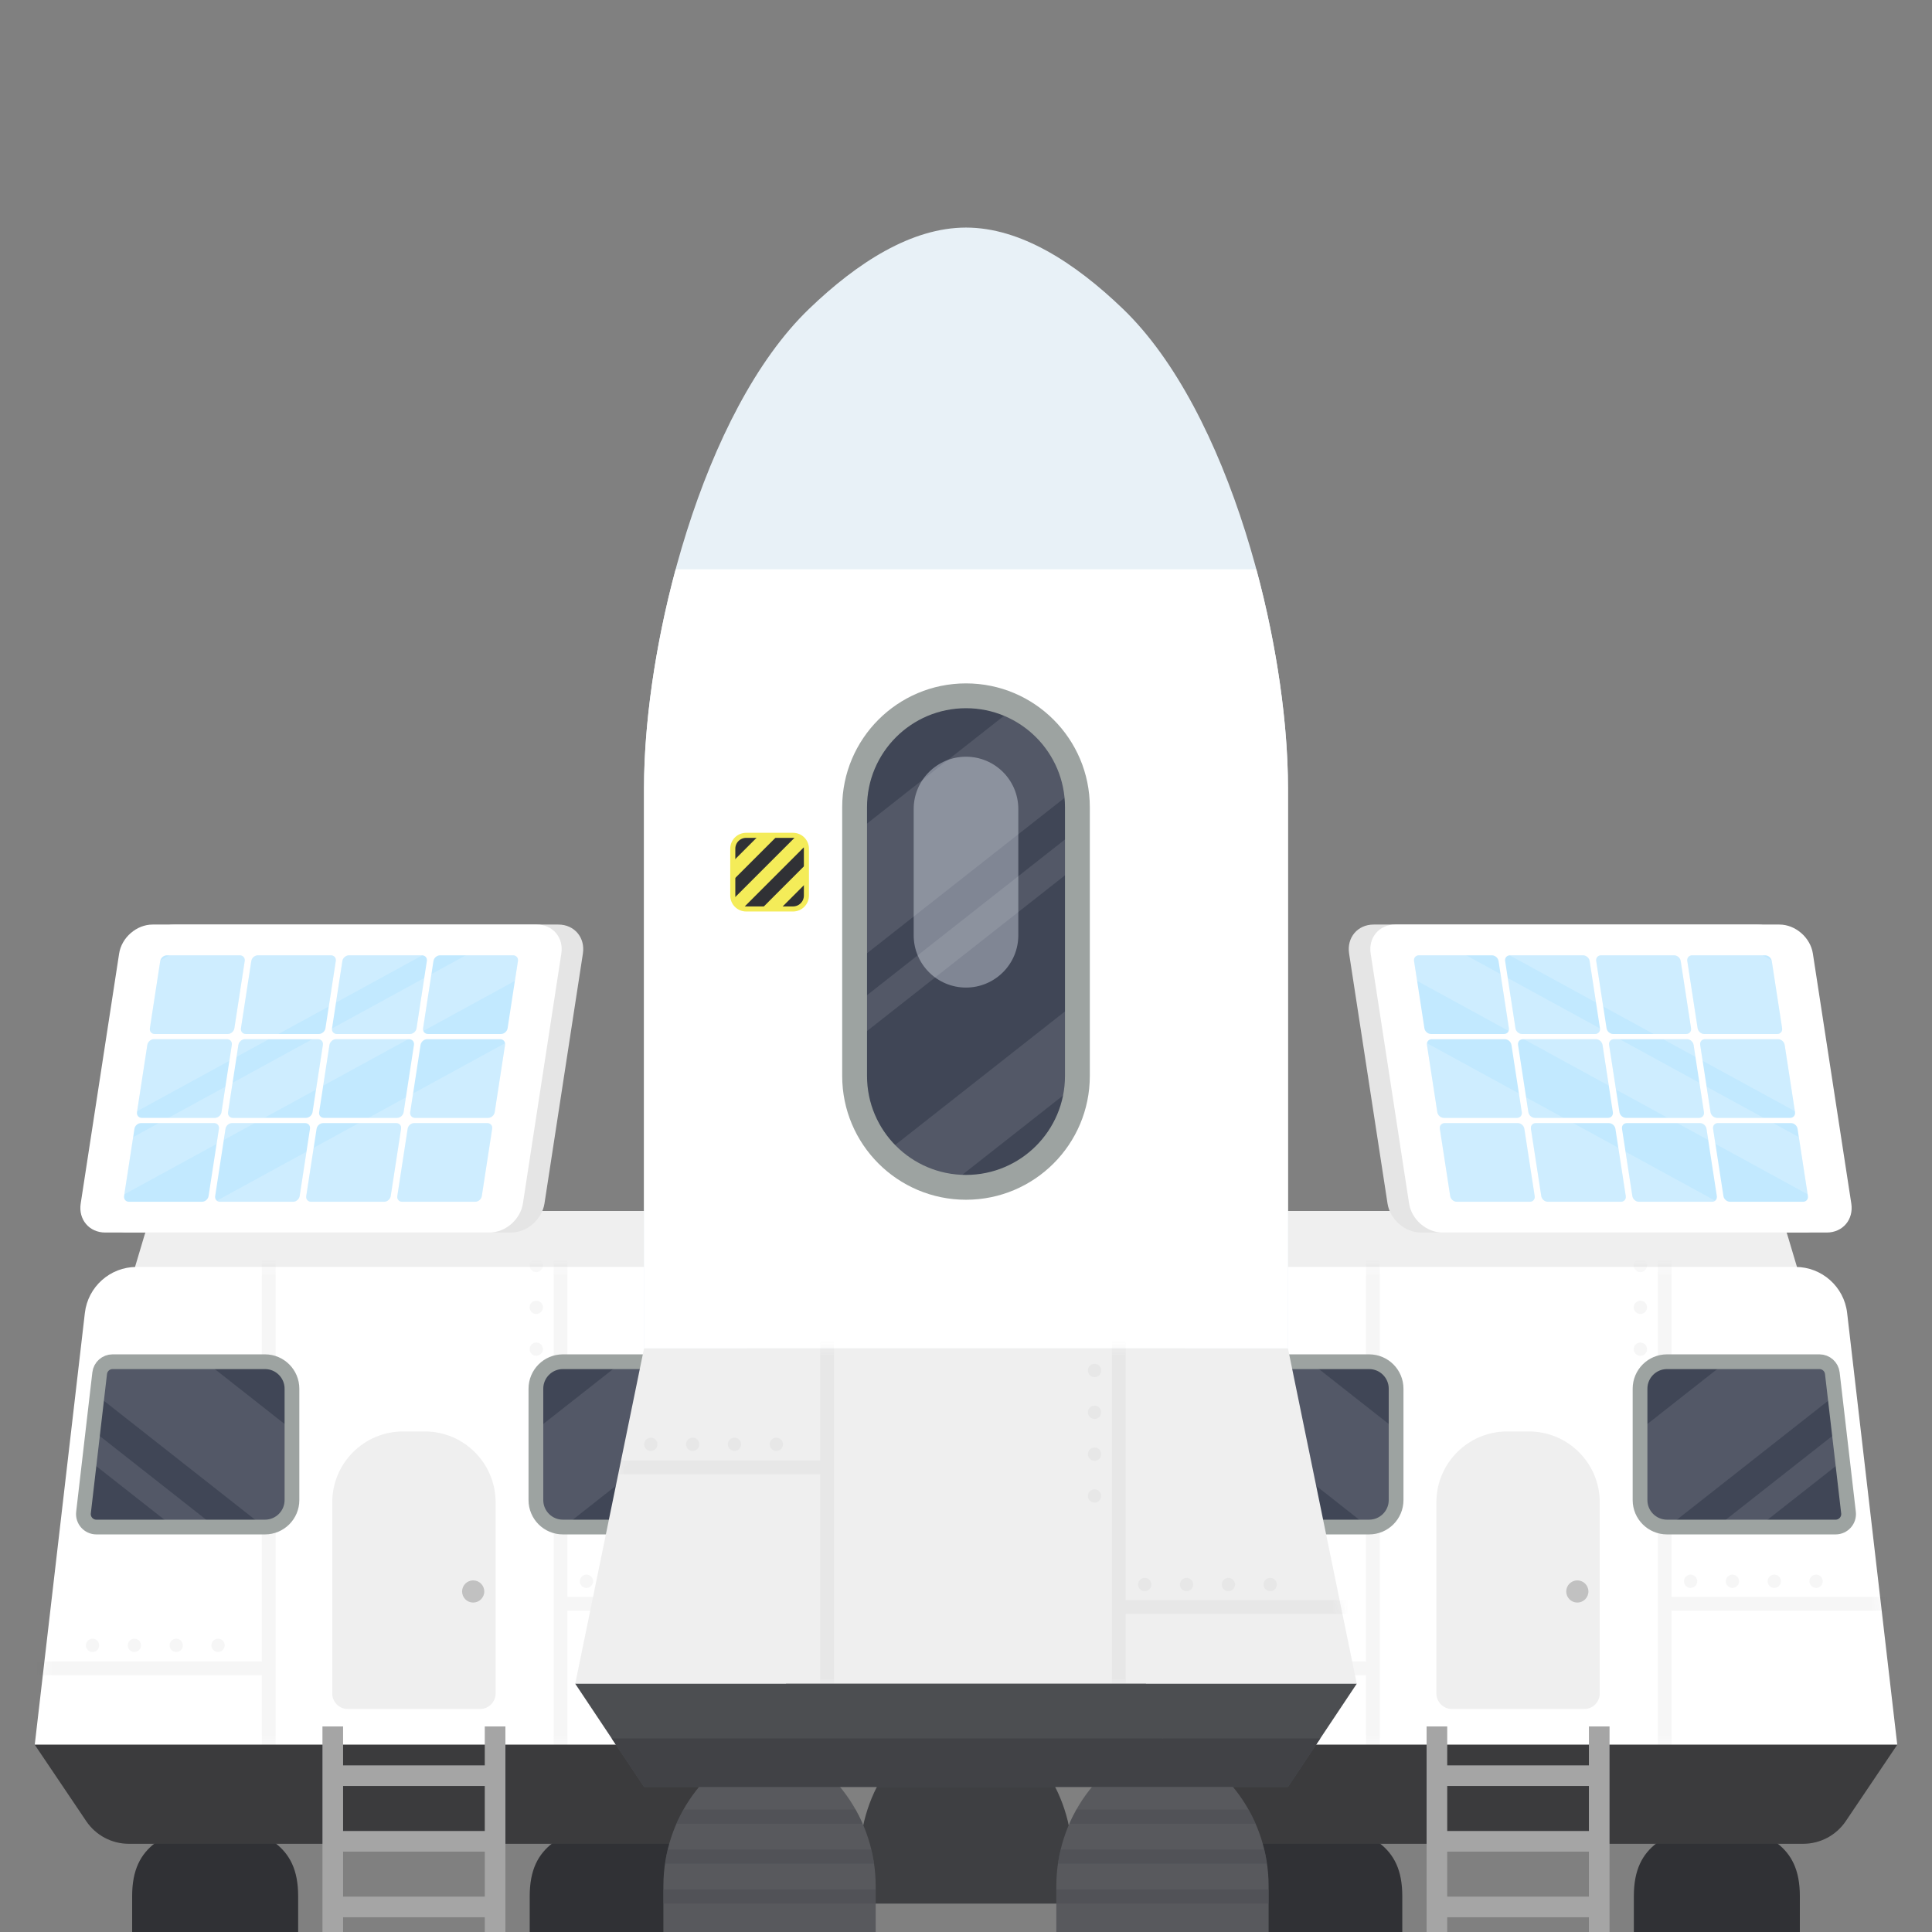 <svg width="240" height="240" viewBox="0 0 240 240" fill="none" xmlns="http://www.w3.org/2000/svg">
<rect x="0" y="0" width="240" height="240" fill="#808080" stroke="none"/>
<g clip-path="url(#clip0_4056_13389)">
<path d="M224.597 161.981H152.563L155.124 153.395C155.649 151.636 157.266 150.43 159.102 150.43H218.058C219.894 150.43 221.511 151.636 222.036 153.395L224.597 161.981Z" fill="#EFEFEF"/>
<path d="M235.684 216.737H141.476L147.702 163.101C148.081 159.842 150.841 157.383 154.123 157.383H223.037C226.319 157.383 229.08 159.842 229.458 163.101L235.684 216.737Z" fill="white"/>
<g opacity="0.05">
<mask id="mask0_4056_13389" style="mask-type:luminance" maskUnits="userSpaceOnUse" x="141" y="157" width="95" height="60">
<path d="M235.684 216.737H141.476L147.702 163.101C148.081 159.842 150.841 157.383 154.123 157.383H223.037C226.319 157.383 229.08 159.842 229.458 163.101L235.684 216.737Z" fill="white"/>
</mask>
<g mask="url(#mask0_4056_13389)">
<path d="M170.546 151.402V218.983" stroke="#414246" stroke-width="1.708" stroke-miterlimit="10"/>
<path d="M137.16 207.248H170.546" stroke="#414246" stroke-width="1.708" stroke-miterlimit="10"/>
<path d="M206.797 152.357V222.949" stroke="#414246" stroke-width="1.708" stroke-miterlimit="10"/>
<path d="M206.797 199.223H240" stroke="#414246" stroke-width="1.708" stroke-miterlimit="10"/>
<path d="M148.656 205.219C149.113 205.219 149.483 204.849 149.483 204.392C149.483 203.936 149.113 203.566 148.656 203.566C148.2 203.566 147.83 203.936 147.83 204.392C147.83 204.849 148.2 205.219 148.656 205.219Z" fill="#414246"/>
<path d="M153.853 205.219C154.31 205.219 154.68 204.849 154.68 204.392C154.68 203.936 154.31 203.566 153.853 203.566C153.397 203.566 153.027 203.936 153.027 204.392C153.027 204.849 153.397 205.219 153.853 205.219Z" fill="#414246"/>
<path d="M159.05 205.219C159.507 205.219 159.877 204.849 159.877 204.392C159.877 203.936 159.507 203.566 159.05 203.566C158.594 203.566 158.224 203.936 158.224 204.392C158.224 204.849 158.594 205.219 159.05 205.219Z" fill="#414246"/>
<path d="M164.247 205.219C164.704 205.219 165.074 204.849 165.074 204.392C165.074 203.936 164.704 203.566 164.247 203.566C163.791 203.566 163.421 203.936 163.421 204.392C163.421 204.849 163.791 205.219 164.247 205.219Z" fill="#414246"/>
<path d="M210.011 197.258C210.468 197.258 210.837 196.888 210.837 196.431C210.837 195.975 210.468 195.605 210.011 195.605C209.555 195.605 209.185 195.975 209.185 196.431C209.185 196.888 209.555 197.258 210.011 197.258Z" fill="#414246"/>
<path d="M215.208 197.258C215.665 197.258 216.035 196.888 216.035 196.431C216.035 195.975 215.665 195.605 215.208 195.605C214.752 195.605 214.382 195.975 214.382 196.431C214.382 196.888 214.752 197.258 215.208 197.258Z" fill="#414246"/>
<path d="M220.405 197.258C220.862 197.258 221.232 196.888 221.232 196.431C221.232 195.975 220.862 195.605 220.405 195.605C219.949 195.605 219.579 195.975 219.579 196.431C219.579 196.888 219.949 197.258 220.405 197.258Z" fill="#414246"/>
<path d="M225.602 197.258C226.059 197.258 226.429 196.888 226.429 196.431C226.429 195.975 226.059 195.605 225.602 195.605C225.146 195.605 224.776 195.975 224.776 196.431C224.776 196.888 225.146 197.258 225.602 197.258Z" fill="#414246"/>
<path d="M203.776 158.032C204.233 158.032 204.603 157.662 204.603 157.205C204.603 156.749 204.233 156.379 203.776 156.379C203.32 156.379 202.95 156.749 202.95 157.205C202.95 157.662 203.32 158.032 203.776 158.032Z" fill="#414246"/>
<path d="M203.776 163.229C204.233 163.229 204.603 162.859 204.603 162.402C204.603 161.946 204.233 161.576 203.776 161.576C203.32 161.576 202.95 161.946 202.95 162.402C202.95 162.859 203.32 163.229 203.776 163.229Z" fill="#414246"/>
<path d="M203.776 168.426C204.233 168.426 204.603 168.056 204.603 167.6C204.603 167.143 204.233 166.773 203.776 166.773C203.32 166.773 202.95 167.143 202.95 167.6C202.95 168.056 203.32 168.426 203.776 168.426Z" fill="#414246"/>
<path d="M203.776 173.623C204.233 173.623 204.603 173.253 204.603 172.797C204.603 172.34 204.233 171.97 203.776 171.97C203.32 171.97 202.95 172.34 202.95 172.797C202.95 173.253 203.32 173.623 203.776 173.623Z" fill="#414246"/>
</g>
</g>
<path d="M174.197 240H153.576V235.538C153.576 229.039 157.726 227.753 163.887 225.683C170.047 227.753 174.197 229.039 174.197 235.538L174.197 240Z" fill="#303135"/>
<path d="M223.584 240H202.963V235.538C202.963 229.039 207.113 227.753 213.274 225.683C219.434 227.753 223.584 229.039 223.584 235.538L223.584 240Z" fill="#303135"/>
<path d="M141.476 216.737H235.684L229.29 226.228C228.104 227.988 226.121 229.043 223.999 229.043H153.161C151.04 229.043 149.056 227.988 147.871 226.228L141.476 216.737Z" fill="#3B3B3D"/>
<path d="M178.498 214.465V240" stroke="#A5A5A5" stroke-width="2.562" stroke-miterlimit="10"/>
<path d="M198.662 214.465V240" stroke="#A5A5A5" stroke-width="2.562" stroke-miterlimit="10"/>
<path d="M178.498 236.888H198.662" stroke="#A5A5A5" stroke-width="2.562" stroke-miterlimit="10"/>
<path d="M178.498 228.734H198.662" stroke="#A5A5A5" stroke-width="2.562" stroke-miterlimit="10"/>
<path d="M178.498 220.581H198.662" stroke="#A5A5A5" stroke-width="2.562" stroke-miterlimit="10"/>
<path d="M226.016 169.157H207.084C205.232 169.157 203.731 170.658 203.731 172.509V186.343C203.731 188.194 205.232 189.695 207.084 189.695H228.026C228.99 189.695 229.739 188.854 229.628 187.896L227.618 170.584C227.524 169.771 226.835 169.157 226.016 169.157Z" fill="#404656"/>
<g opacity="0.1">
<path d="M203.993 177.406V187.644C204.501 188.849 205.694 189.695 207.084 189.695H207.154L227.939 173.346L227.618 170.584C227.524 169.771 226.835 169.157 226.016 169.157H214.48L203.993 177.406Z" fill="white"/>
<path d="M228.447 177.724L213.228 189.695H218.423L228.882 181.468L228.447 177.724Z" fill="white"/>
</g>
<path d="M226.016 169.157H207.084C205.232 169.157 203.731 170.658 203.731 172.509V186.343C203.731 188.194 205.232 189.695 207.084 189.695H228.026C228.99 189.695 229.739 188.854 229.628 187.896L227.618 170.584C227.524 169.771 226.835 169.157 226.016 169.157Z" stroke="#9DA3A1" stroke-width="1.831" stroke-miterlimit="10"/>
<path d="M151.144 169.157H170.077C171.928 169.157 173.429 170.658 173.429 172.509V186.343C173.429 188.194 171.928 189.695 170.077 189.695H149.135C148.17 189.695 147.421 188.854 147.532 187.896L149.542 170.584C149.636 169.771 150.325 169.157 151.144 169.157Z" fill="#404656"/>
<g opacity="0.1">
<path d="M173.167 177.406V187.644C172.659 188.849 171.467 189.695 170.077 189.695H170.006L149.221 173.346L149.542 170.584C149.636 169.771 150.325 169.157 151.145 169.157H162.68L173.167 177.406Z" fill="white"/>
<path d="M148.713 177.724L163.932 189.695H158.738L148.278 181.468L148.713 177.724Z" fill="white"/>
</g>
<path d="M151.144 169.157H170.077C171.928 169.157 173.429 170.658 173.429 172.509V186.343C173.429 188.194 171.928 189.695 170.077 189.695H149.135C148.17 189.695 147.421 188.854 147.532 187.896L149.542 170.584C149.636 169.771 150.325 169.157 151.144 169.157Z" stroke="#9DA3A1" stroke-width="1.831" stroke-miterlimit="10"/>
<path d="M187.232 177.821H189.929C194.785 177.821 198.727 181.764 198.727 186.62V210.363C198.727 211.431 197.86 212.298 196.792 212.298H180.368C179.3 212.298 178.433 211.431 178.433 210.363V186.62C178.433 181.764 182.376 177.821 187.232 177.821Z" fill="#EFEFEF"/>
<path d="M195.941 199.076C196.701 199.076 197.318 198.46 197.318 197.699C197.318 196.938 196.701 196.322 195.941 196.322C195.18 196.322 194.563 196.938 194.563 197.699C194.563 198.46 195.18 199.076 195.941 199.076Z" fill="#C1C1C1"/>
<path d="M87.437 161.981H15.403L17.964 153.395C18.489 151.636 20.106 150.43 21.942 150.43H80.898C82.734 150.43 84.351 151.636 84.876 153.395L87.437 161.981Z" fill="#EFEFEF"/>
<path d="M98.524 216.737H4.316L10.542 163.101C10.921 159.842 13.681 157.383 16.963 157.383H85.877C89.159 157.383 91.92 159.842 92.298 163.101L98.524 216.737Z" fill="white"/>
<g opacity="0.05">
<mask id="mask1_4056_13389" style="mask-type:luminance" maskUnits="userSpaceOnUse" x="4" y="157" width="95" height="60">
<path d="M98.524 216.737H4.316L10.542 163.101C10.921 159.842 13.681 157.383 16.963 157.383H85.877C89.159 157.383 91.92 159.842 92.298 163.101L98.524 216.737Z" fill="white"/>
</mask>
<g mask="url(#mask1_4056_13389)">
<path d="M33.386 151.402V218.983" stroke="#414246" stroke-width="1.708" stroke-miterlimit="10"/>
<path d="M0 207.248H33.386" stroke="#414246" stroke-width="1.708" stroke-miterlimit="10"/>
<path d="M69.638 152.357V222.949" stroke="#414246" stroke-width="1.708" stroke-miterlimit="10"/>
<path d="M69.638 199.223H102.84" stroke="#414246" stroke-width="1.708" stroke-miterlimit="10"/>
<path d="M11.496 205.219C11.953 205.219 12.322 204.849 12.322 204.392C12.322 203.936 11.953 203.566 11.496 203.566C11.04 203.566 10.67 203.936 10.67 204.392C10.67 204.849 11.04 205.219 11.496 205.219Z" fill="#414246"/>
<path d="M16.693 205.219C17.15 205.219 17.52 204.849 17.52 204.392C17.52 203.936 17.15 203.566 16.693 203.566C16.237 203.566 15.867 203.936 15.867 204.392C15.867 204.849 16.237 205.219 16.693 205.219Z" fill="#414246"/>
<path d="M21.89 205.219C22.347 205.219 22.717 204.849 22.717 204.392C22.717 203.936 22.347 203.566 21.89 203.566C21.434 203.566 21.064 203.936 21.064 204.392C21.064 204.849 21.434 205.219 21.89 205.219Z" fill="#414246"/>
<path d="M27.087 205.219C27.544 205.219 27.914 204.849 27.914 204.392C27.914 203.936 27.544 203.566 27.087 203.566C26.631 203.566 26.261 203.936 26.261 204.392C26.261 204.849 26.631 205.219 27.087 205.219Z" fill="#414246"/>
<path d="M72.851 197.258C73.308 197.258 73.678 196.888 73.678 196.431C73.678 195.975 73.308 195.605 72.851 195.605C72.395 195.605 72.025 195.975 72.025 196.431C72.025 196.888 72.395 197.258 72.851 197.258Z" fill="#414246"/>
<path d="M78.048 197.258C78.505 197.258 78.875 196.888 78.875 196.431C78.875 195.975 78.505 195.605 78.048 195.605C77.592 195.605 77.222 195.975 77.222 196.431C77.222 196.888 77.592 197.258 78.048 197.258Z" fill="#414246"/>
<path d="M83.245 197.258C83.702 197.258 84.072 196.888 84.072 196.431C84.072 195.975 83.702 195.605 83.245 195.605C82.789 195.605 82.419 195.975 82.419 196.431C82.419 196.888 82.789 197.258 83.245 197.258Z" fill="#414246"/>
<path d="M88.442 197.258C88.899 197.258 89.269 196.888 89.269 196.431C89.269 195.975 88.899 195.605 88.442 195.605C87.986 195.605 87.616 195.975 87.616 196.431C87.616 196.888 87.986 197.258 88.442 197.258Z" fill="#414246"/>
<path d="M66.617 158.032C67.073 158.032 67.443 157.662 67.443 157.205C67.443 156.749 67.073 156.379 66.617 156.379C66.16 156.379 65.79 156.749 65.79 157.205C65.79 157.662 66.16 158.032 66.617 158.032Z" fill="#414246"/>
<path d="M66.617 163.229C67.073 163.229 67.443 162.859 67.443 162.402C67.443 161.946 67.073 161.576 66.617 161.576C66.16 161.576 65.79 161.946 65.79 162.402C65.79 162.859 66.16 163.229 66.617 163.229Z" fill="#414246"/>
<path d="M66.617 168.426C67.073 168.426 67.443 168.056 67.443 167.6C67.443 167.143 67.073 166.773 66.617 166.773C66.16 166.773 65.79 167.143 65.79 167.6C65.79 168.056 66.16 168.426 66.617 168.426Z" fill="#414246"/>
<path d="M66.617 173.623C67.073 173.623 67.443 173.253 67.443 172.797C67.443 172.34 67.073 171.97 66.617 171.97C66.16 171.97 65.79 172.34 65.79 172.797C65.79 173.253 66.16 173.623 66.617 173.623Z" fill="#414246"/>
</g>
</g>
<path d="M37.037 240H16.416V235.538C16.416 229.039 20.566 227.753 26.727 225.683C32.887 227.753 37.037 229.039 37.037 235.538L37.037 240Z" fill="#303135"/>
<path d="M86.424 240H65.803V235.538C65.803 229.039 69.953 227.753 76.114 225.683C82.274 227.753 86.424 229.039 86.424 235.538L86.424 240Z" fill="#303135"/>
<path d="M4.316 216.737H98.524L92.129 226.228C90.944 227.988 88.961 229.043 86.839 229.043H16.002C13.88 229.043 11.896 227.988 10.711 226.228L4.316 216.737Z" fill="#3B3B3D"/>
<path d="M41.338 214.465V240" stroke="#A5A5A5" stroke-width="2.562" stroke-miterlimit="10"/>
<path d="M61.502 214.465V240" stroke="#A5A5A5" stroke-width="2.562" stroke-miterlimit="10"/>
<path d="M41.338 236.888H61.502" stroke="#A5A5A5" stroke-width="2.562" stroke-miterlimit="10"/>
<path d="M41.338 228.734H61.502" stroke="#A5A5A5" stroke-width="2.562" stroke-miterlimit="10"/>
<path d="M41.338 220.581H61.502" stroke="#A5A5A5" stroke-width="2.562" stroke-miterlimit="10"/>
<path d="M88.856 169.157H69.924C68.072 169.157 66.571 170.658 66.571 172.509V186.343C66.571 188.194 68.072 189.695 69.924 189.695H90.865C91.83 189.695 92.579 188.854 92.468 187.896L90.458 170.584C90.364 169.771 89.675 169.157 88.856 169.157Z" fill="#404656"/>
<g opacity="0.1">
<path d="M66.833 177.406V187.644C67.341 188.849 68.534 189.695 69.924 189.695H69.994L90.779 173.346L90.458 170.584C90.364 169.771 89.675 169.157 88.856 169.157H77.32L66.833 177.406Z" fill="white"/>
<path d="M91.287 177.724L76.068 189.695H81.263L91.722 181.468L91.287 177.724Z" fill="white"/>
</g>
<path d="M88.856 169.157H69.924C68.072 169.157 66.571 170.658 66.571 172.509V186.343C66.571 188.194 68.072 189.695 69.924 189.695H90.865C91.83 189.695 92.579 188.854 92.468 187.896L90.458 170.584C90.364 169.771 89.675 169.157 88.856 169.157Z" stroke="#9DA3A1" stroke-width="1.831" stroke-miterlimit="10"/>
<path d="M13.984 169.157H32.916C34.768 169.157 36.269 170.658 36.269 172.509V186.343C36.269 188.194 34.768 189.695 32.916 189.695H11.975C11.01 189.695 10.261 188.854 10.372 187.896L12.382 170.584C12.476 169.771 13.165 169.157 13.984 169.157Z" fill="#404656"/>
<g opacity="0.1">
<path d="M36.007 177.406V187.644C35.499 188.849 34.307 189.695 32.916 189.695H32.846L12.061 173.346L12.382 170.584C12.476 169.771 13.165 169.157 13.984 169.157H25.52L36.007 177.406Z" fill="white"/>
<path d="M11.553 177.724L26.772 189.695H21.578L11.118 181.468L11.553 177.724Z" fill="white"/>
</g>
<path d="M13.984 169.157H32.916C34.768 169.157 36.269 170.658 36.269 172.509V186.343C36.269 188.194 34.768 189.695 32.916 189.695H11.975C11.01 189.695 10.261 188.854 10.372 187.896L12.382 170.584C12.476 169.771 13.165 169.157 13.984 169.157Z" stroke="#9DA3A1" stroke-width="1.831" stroke-miterlimit="10"/>
<path d="M50.072 177.821H52.769C57.625 177.821 61.567 181.764 61.567 186.62V210.363C61.567 211.431 60.7 212.298 59.632 212.298H43.208C42.14 212.298 41.273 211.431 41.273 210.363V186.62C41.273 181.764 45.215 177.821 50.072 177.821Z" fill="#EFEFEF"/>
<path d="M58.781 199.076C59.541 199.076 60.158 198.46 60.158 197.699C60.158 196.938 59.541 196.322 58.781 196.322C58.02 196.322 57.403 196.938 57.403 197.699C57.403 198.46 58.02 199.076 58.781 199.076Z" fill="#C1C1C1"/>
<path d="M133.186 236.474H106.815V230.768C106.815 222.457 112.122 215.075 120 212.427C127.878 215.075 133.186 222.457 133.186 230.768L133.186 236.474Z" fill="#3E3F42"/>
<path d="M108.779 240H82.408V234.294C82.408 225.983 87.716 218.6 95.594 215.953C103.472 218.6 108.779 225.983 108.779 234.294L108.779 240Z" fill="#58595D"/>
<g opacity="0.5">
<path d="M108.779 234.712H82.408V236.475H108.779V234.712Z" fill="#494C51"/>
<path d="M84.902 224.795C84.58 225.366 84.289 225.955 84.025 226.558H107.162C106.899 225.955 106.607 225.366 106.285 224.795H84.902Z" fill="#494C51"/>
<path d="M82.948 229.753C82.808 230.332 82.698 230.921 82.612 231.516H108.576C108.49 230.921 108.38 230.332 108.24 229.753H82.948Z" fill="#494C51"/>
</g>
<path d="M120 28.27C113.24 28.27 106.487 32.613 100.507 38.367C87.309 51.064 80.003 79.575 80.003 97.889V167.508H159.997V97.889C159.997 79.575 152.691 51.064 139.493 38.367C133.513 32.613 126.76 28.27 120 28.27Z" fill="#E8F1F7"/>
<path d="M80.003 97.889V167.508H159.997V97.889C159.997 90.027 158.65 80.286 156.069 70.723H83.931C81.35 80.286 80.003 90.027 80.003 97.889Z" fill="white"/>
<path d="M168.542 209.158H71.458L80.003 167.508H159.997L168.542 209.158Z" fill="#EFEFEF"/>
<path d="M120 86.435H120C112.357 86.435 106.162 92.631 106.162 100.273V133.657C106.162 141.299 112.357 147.495 120 147.495H120C127.643 147.495 133.839 141.299 133.839 133.657V100.273C133.839 92.631 127.643 86.435 120 86.435Z" fill="#404656"/>
<path d="M120 94.002H120C116.411 94.002 113.501 96.912 113.501 100.502V116.18C113.501 119.769 116.411 122.679 120 122.679H120C123.59 122.679 126.499 119.769 126.499 116.18V100.502C126.499 96.912 123.59 94.002 120 94.002Z" fill="#808694"/>
<g opacity="0.1">
<path d="M126.088 87.845L106.162 103.519V119.629L133.651 98.007C132.913 93.53 130.028 89.779 126.088 87.845Z" fill="white"/>
<path d="M133.838 107.523V103.068L106.162 124.839V129.293L133.838 107.523Z" fill="white"/>
<path d="M109.98 143.195C112.018 145.336 114.734 146.825 117.785 147.316L133.793 134.724C133.82 134.371 133.838 134.016 133.838 133.656V124.428L109.98 143.195Z" fill="white"/>
</g>
<path d="M120 86.435H120C112.357 86.435 106.162 92.631 106.162 100.273V133.657C106.162 141.299 112.357 147.495 120 147.495H120C127.643 147.495 133.839 141.299 133.839 133.657V100.273C133.839 92.631 127.643 86.435 120 86.435Z" stroke="#9DA3A1" stroke-width="3.084" stroke-miterlimit="10"/>
<g opacity="0.05">
<mask id="mask2_4056_13389" style="mask-type:luminance" maskUnits="userSpaceOnUse" x="71" y="167" width="98" height="43">
<path d="M168.542 209.158H71.458L80.003 167.508H159.997L168.542 209.158Z" fill="white"/>
</mask>
<g mask="url(#mask2_4056_13389)">
<path d="M102.738 164.441V216.981" stroke="#414246" stroke-width="1.708" stroke-miterlimit="10"/>
<path d="M69.351 182.273H102.738" stroke="#414246" stroke-width="1.708" stroke-miterlimit="10"/>
<path d="M138.989 165.396V213.143" stroke="#414246" stroke-width="1.708" stroke-miterlimit="10"/>
<path d="M138.989 199.627H172.191" stroke="#414246" stroke-width="1.708" stroke-miterlimit="10"/>
<path d="M80.847 180.243C81.304 180.243 81.674 179.873 81.674 179.417C81.674 178.961 81.304 178.591 80.847 178.591C80.391 178.591 80.021 178.961 80.021 179.417C80.021 179.873 80.391 180.243 80.847 180.243Z" fill="#414246"/>
<path d="M86.045 180.243C86.501 180.243 86.871 179.873 86.871 179.417C86.871 178.961 86.501 178.591 86.045 178.591C85.588 178.591 85.218 178.961 85.218 179.417C85.218 179.873 85.588 180.243 86.045 180.243Z" fill="#414246"/>
<path d="M91.242 180.243C91.698 180.243 92.068 179.873 92.068 179.417C92.068 178.961 91.698 178.591 91.242 178.591C90.785 178.591 90.415 178.961 90.415 179.417C90.415 179.873 90.785 180.243 91.242 180.243Z" fill="#414246"/>
<path d="M96.439 180.243C96.895 180.243 97.265 179.873 97.265 179.417C97.265 178.961 96.895 178.591 96.439 178.591C95.982 178.591 95.612 178.961 95.612 179.417C95.612 179.873 95.982 180.243 96.439 180.243Z" fill="#414246"/>
<path d="M142.202 197.662C142.659 197.662 143.029 197.292 143.029 196.835C143.029 196.379 142.659 196.009 142.202 196.009C141.746 196.009 141.376 196.379 141.376 196.835C141.376 197.292 141.746 197.662 142.202 197.662Z" fill="#414246"/>
<path d="M147.4 197.662C147.856 197.662 148.226 197.292 148.226 196.835C148.226 196.379 147.856 196.009 147.4 196.009C146.943 196.009 146.573 196.379 146.573 196.835C146.573 197.292 146.943 197.662 147.4 197.662Z" fill="#414246"/>
<path d="M152.597 197.662C153.053 197.662 153.423 197.292 153.423 196.835C153.423 196.379 153.053 196.009 152.597 196.009C152.14 196.009 151.77 196.379 151.77 196.835C151.77 197.292 152.14 197.662 152.597 197.662Z" fill="#414246"/>
<path d="M157.794 197.662C158.25 197.662 158.62 197.292 158.62 196.835C158.62 196.379 158.25 196.009 157.794 196.009C157.337 196.009 156.967 196.379 156.967 196.835C156.967 197.292 157.337 197.662 157.794 197.662Z" fill="#414246"/>
<path d="M135.968 171.071C136.424 171.071 136.794 170.701 136.794 170.244C136.794 169.788 136.424 169.418 135.968 169.418C135.511 169.418 135.141 169.788 135.141 170.244C135.141 170.701 135.511 171.071 135.968 171.071Z" fill="#414246"/>
<path d="M135.968 176.268C136.424 176.268 136.794 175.898 136.794 175.441C136.794 174.985 136.424 174.615 135.968 174.615C135.511 174.615 135.141 174.985 135.141 175.441C135.141 175.898 135.511 176.268 135.968 176.268Z" fill="#414246"/>
<path d="M135.968 181.465C136.424 181.465 136.794 181.095 136.794 180.638C136.794 180.182 136.424 179.812 135.968 179.812C135.511 179.812 135.141 180.182 135.141 180.638C135.141 181.095 135.511 181.465 135.968 181.465Z" fill="#414246"/>
<path d="M135.968 186.662C136.424 186.662 136.794 186.292 136.794 185.835C136.794 185.379 136.424 185.009 135.968 185.009C135.511 185.009 135.141 185.379 135.141 185.835C135.141 186.292 135.511 186.662 135.968 186.662Z" fill="#414246"/>
</g>
</g>
<path d="M71.458 209.158H168.542L159.997 221.976H80.003L71.458 209.158Z" fill="#4C4E51"/>
<path d="M157.592 240H131.221V234.294C131.221 225.983 136.528 218.6 144.406 215.953C152.284 218.6 157.592 225.983 157.592 234.294L157.592 240Z" fill="#58595D"/>
<g opacity="0.5">
<path d="M157.592 234.712H131.221V236.475H157.592V234.712Z" fill="#494C51"/>
<path d="M133.715 224.795C133.393 225.366 133.101 225.955 132.838 226.558H155.975C155.711 225.955 155.42 225.366 155.098 224.795H133.715Z" fill="#494C51"/>
<path d="M131.76 229.753C131.62 230.332 131.51 230.921 131.424 231.516H157.389C157.302 230.921 157.192 230.332 157.052 229.753H131.76Z" fill="#494C51"/>
</g>
<path d="M75.987 215.953L80.003 221.976H159.997L164.013 215.953H75.987Z" fill="#414246"/>
<path d="M98.512 103.767H92.693C91.773 103.767 91.028 104.512 91.028 105.431V111.25C91.028 112.17 91.773 112.915 92.693 112.915H98.512C99.431 112.915 100.176 112.17 100.176 111.25V105.431C100.176 104.512 99.431 103.767 98.512 103.767Z" fill="#F4EC59"/>
<path d="M98.512 103.767H96.631L91.028 109.369V111.25C91.028 111.401 91.05 111.547 91.088 111.686L98.947 103.826C98.808 103.788 98.663 103.767 98.512 103.767Z" fill="#303135"/>
<path d="M100.176 105.431C100.176 105.28 100.154 105.135 100.117 104.996L92.257 112.855C92.396 112.893 92.541 112.915 92.692 112.915H94.573L100.176 107.312V105.431Z" fill="#303135"/>
<path d="M94.292 103.767H92.692C91.773 103.767 91.028 104.512 91.028 105.431V107.03L94.292 103.767Z" fill="#303135"/>
<path d="M100.176 111.25V109.651L96.913 112.915H98.512C99.431 112.915 100.176 112.17 100.176 111.25Z" fill="#303135"/>
<path d="M98.512 103.767H92.693C91.773 103.767 91.028 104.512 91.028 105.431V111.25C91.028 112.17 91.773 112.915 92.693 112.915H98.512C99.431 112.915 100.176 112.17 100.176 111.25V105.431C100.176 104.512 99.431 103.767 98.512 103.767Z" stroke="#F4EC59" stroke-width="0.63" stroke-miterlimit="10"/>
<path d="M63.478 153.109H15.754C13.764 153.109 12.399 151.496 12.705 149.506L17.478 118.454C17.784 116.464 19.646 114.851 21.636 114.851H69.36C71.35 114.851 72.716 116.464 72.409 118.454L67.636 149.506C67.33 151.496 65.469 153.109 63.478 153.109Z" fill="#E5E5E5"/>
<path d="M60.799 153.109H13.074C11.084 153.109 9.719 151.496 10.025 149.506L14.799 118.454C15.105 116.464 16.966 114.851 18.956 114.851H66.681C68.671 114.851 70.036 116.464 69.73 118.454L64.956 149.506C64.65 151.496 62.789 153.109 60.799 153.109Z" fill="white"/>
<path d="M28.292 128.447H19.223C18.829 128.447 18.559 128.128 18.619 127.734L19.903 119.385C19.964 118.991 20.332 118.672 20.726 118.672H29.795C30.189 118.672 30.459 118.991 30.399 119.385L29.115 127.734C29.054 128.128 28.686 128.447 28.292 128.447ZM40.429 127.734L41.712 119.385C41.773 118.991 41.503 118.672 41.109 118.672H32.039C31.646 118.672 31.277 118.991 31.217 119.385L29.933 127.734C29.873 128.128 30.143 128.447 30.537 128.447H39.606C40 128.447 40.368 128.128 40.429 127.734ZM51.742 127.734L53.026 119.385C53.087 118.991 52.816 118.672 52.423 118.672H43.353C42.959 118.672 42.591 118.991 42.531 119.385L41.247 127.734C41.186 128.128 41.456 128.447 41.85 128.447H50.92C51.314 128.447 51.682 128.128 51.742 127.734ZM63.056 127.734L64.34 119.385C64.4 118.991 64.13 118.672 63.736 118.672H54.667C54.273 118.672 53.905 118.991 53.844 119.385L52.561 127.734C52.5 128.128 52.77 128.447 53.164 128.447H62.233C62.627 128.447 62.995 128.128 63.056 127.734ZM27.513 138.155L28.797 129.805C28.857 129.412 28.587 129.092 28.193 129.092H19.124C18.73 129.092 18.362 129.412 18.301 129.805L17.017 138.155C16.957 138.549 17.227 138.868 17.621 138.868H26.69C27.084 138.868 27.452 138.549 27.513 138.155ZM38.827 138.155L40.11 129.805C40.171 129.412 39.901 129.092 39.507 129.092H30.437C30.044 129.092 29.675 129.412 29.615 129.805L28.331 138.155C28.271 138.549 28.541 138.868 28.934 138.868H38.004C38.398 138.868 38.766 138.549 38.827 138.155ZM50.14 138.155L51.424 129.805C51.484 129.412 51.214 129.092 50.821 129.092H41.751C41.357 129.092 40.989 129.412 40.928 129.805L39.645 138.155C39.584 138.549 39.854 138.868 40.248 138.868H49.318C49.712 138.868 50.08 138.549 50.14 138.155ZM61.454 138.155L62.738 129.805C62.798 129.412 62.528 129.092 62.134 129.092H53.065C52.671 129.092 52.303 129.412 52.242 129.805L50.959 138.155C50.898 138.549 51.168 138.868 51.562 138.868H60.632C61.025 138.868 61.394 138.549 61.454 138.155ZM25.911 148.576L27.195 140.226C27.255 139.832 26.985 139.513 26.591 139.513H17.521C17.128 139.513 16.76 139.832 16.699 140.226L15.415 148.576C15.355 148.969 15.625 149.288 16.019 149.288H25.088C25.482 149.288 25.85 148.969 25.911 148.576ZM37.225 148.576L38.508 140.226C38.569 139.832 38.299 139.513 37.905 139.513H28.835C28.442 139.513 28.073 139.832 28.013 140.226L26.729 148.576C26.669 148.969 26.939 149.288 27.332 149.288H36.402C36.796 149.288 37.164 148.969 37.225 148.576ZM48.538 148.576L49.822 140.226C49.883 139.832 49.612 139.513 49.219 139.513H40.149C39.755 139.513 39.387 139.832 39.327 140.226L38.043 148.576C37.982 148.969 38.252 149.288 38.646 149.288H47.716C48.109 149.288 48.478 148.969 48.538 148.576ZM59.852 148.576L61.136 140.226C61.196 139.832 60.926 139.513 60.532 139.513H51.463C51.069 139.513 50.701 139.832 50.64 140.226L49.356 148.576C49.296 148.969 49.566 149.288 49.96 149.288H59.029C59.423 149.288 59.791 148.969 59.852 148.576Z" fill="#C2E9FF"/>
<g opacity="0.2">
<path d="M41.246 127.757C41.199 128.14 41.464 128.447 41.85 128.447H50.92C51.314 128.447 51.682 128.128 51.742 127.734L52.701 121.497L41.246 127.757Z" fill="white"/>
<path d="M20.915 138.868H26.69C27.084 138.868 27.452 138.549 27.513 138.155L27.998 134.997L20.915 138.868Z" fill="white"/>
<path d="M28.934 138.868H32.819L39.258 135.349L40.11 129.805C40.171 129.412 39.901 129.093 39.507 129.093H38.803L28.892 134.509L28.331 138.155C28.271 138.549 28.541 138.868 28.934 138.868Z" fill="white"/>
<path d="M41.109 118.672H32.039C31.645 118.672 31.277 118.991 31.217 119.385L29.933 127.734C29.872 128.128 30.143 128.447 30.536 128.447H34.582L40.845 125.024L41.712 119.385C41.773 118.991 41.503 118.672 41.109 118.672Z" fill="white"/>
<path d="M50.14 138.155L50.422 136.322L45.763 138.868H49.318C49.712 138.868 50.08 138.549 50.14 138.155Z" fill="white"/>
<path d="M52.561 127.734C52.542 127.853 52.557 127.963 52.593 128.062L63.961 121.85L64.34 119.385C64.4 118.991 64.13 118.672 63.736 118.672H57.871L53.594 121.009L52.561 127.734Z" fill="white"/>
<path d="M50.959 138.155C50.898 138.549 51.168 138.868 51.562 138.868H60.632C61.025 138.868 61.394 138.549 61.454 138.155L62.738 129.805C62.749 129.731 62.745 129.661 62.735 129.593L51.315 135.834L50.959 138.155Z" fill="white"/>
<path d="M40.928 129.805L40.151 134.861L50.708 129.093H41.751C41.357 129.093 40.989 129.412 40.928 129.805Z" fill="white"/>
<path d="M29.615 129.805L29.387 131.286L33.401 129.093H30.437C30.044 129.093 29.675 129.412 29.615 129.805Z" fill="white"/>
<path d="M26.907 142.099L27.195 140.226C27.255 139.832 26.985 139.513 26.591 139.513H19.734L16.54 141.258L15.448 148.361L26.907 142.099Z" fill="white"/>
<path d="M19.903 119.385L18.619 127.734C18.559 128.128 18.829 128.447 19.223 128.447H28.292C28.686 128.447 29.054 128.128 29.115 127.734L30.399 119.385C30.459 118.991 30.189 118.672 29.795 118.672H21.053L19.928 119.287C19.919 119.319 19.908 119.351 19.903 119.385Z" fill="white"/>
<path d="M28.494 131.774L28.797 129.805C28.857 129.412 28.587 129.093 28.193 129.093H19.123C18.73 129.093 18.362 129.412 18.301 129.805L17.036 138.036L28.494 131.774Z" fill="white"/>
<path d="M36.402 149.288C36.796 149.288 37.164 148.969 37.224 148.575L38.071 143.072L26.94 149.154C27.044 149.238 27.178 149.288 27.332 149.288H36.402Z" fill="white"/>
<path d="M38.646 149.288H47.716C48.109 149.288 48.478 148.969 48.538 148.575L49.822 140.226C49.883 139.832 49.612 139.513 49.219 139.513H44.583L38.964 142.583L38.043 148.575C37.982 148.969 38.252 149.288 38.646 149.288Z" fill="white"/>
<path d="M43.353 118.672C42.959 118.672 42.591 118.991 42.531 119.385L41.739 124.536L52.462 118.676C52.449 118.675 52.437 118.672 52.423 118.672L43.353 118.672Z" fill="white"/>
<path d="M28.835 139.513C28.442 139.513 28.073 139.832 28.013 140.226L27.8 141.611L31.639 139.513H28.835Z" fill="white"/>
<path d="M49.96 149.288H59.029C59.423 149.288 59.791 148.969 59.852 148.575L61.136 140.226C61.196 139.832 60.926 139.513 60.532 139.513H51.463C51.069 139.513 50.701 139.832 50.64 140.226L49.356 148.575C49.296 148.969 49.566 149.288 49.96 149.288Z" fill="white"/>
</g>
<path d="M176.521 153.109H224.246C226.236 153.109 227.601 151.496 227.295 149.506L222.522 118.454C222.216 116.464 220.354 114.851 218.364 114.851H170.64C168.65 114.851 167.284 116.464 167.59 118.454L172.364 149.506C172.67 151.496 174.531 153.109 176.521 153.109Z" fill="#E5E5E5"/>
<path d="M179.201 153.109H226.926C228.916 153.109 230.281 151.496 229.975 149.506L225.201 118.454C224.895 116.464 223.034 114.851 221.044 114.851H173.319C171.329 114.851 169.964 116.464 170.27 118.454L175.044 149.506C175.35 151.496 177.211 153.109 179.201 153.109Z" fill="white"/>
<path d="M210.885 127.734L209.602 119.385C209.541 118.991 209.811 118.672 210.205 118.672H219.274C219.668 118.672 220.036 118.991 220.097 119.385L221.381 127.734C221.441 128.128 221.171 128.447 220.777 128.447H211.708C211.314 128.447 210.946 128.128 210.885 127.734ZM200.394 128.447H209.464C209.857 128.447 210.127 128.128 210.067 127.734L208.783 119.385C208.723 118.991 208.355 118.672 207.961 118.672H198.891C198.497 118.672 198.227 118.991 198.288 119.385L199.571 127.734C199.632 128.128 200 128.447 200.394 128.447ZM189.08 128.447H198.15C198.544 128.447 198.814 128.128 198.753 127.734L197.47 119.385C197.409 118.991 197.041 118.672 196.647 118.672H187.577C187.184 118.672 186.914 118.991 186.974 119.385L188.258 127.734C188.318 128.128 188.686 128.447 189.08 128.447ZM177.767 128.447H186.836C187.23 128.447 187.5 128.128 187.439 127.734L186.156 119.385C186.095 118.991 185.727 118.672 185.333 118.672H176.264C175.87 118.672 175.6 118.991 175.66 119.385L176.944 127.734C177.005 128.128 177.373 128.447 177.767 128.447ZM213.31 138.868H222.379C222.773 138.868 223.043 138.549 222.983 138.155L221.699 129.805C221.639 129.412 221.27 129.092 220.877 129.092H211.807C211.413 129.092 211.143 129.412 211.204 129.805L212.487 138.155C212.548 138.549 212.916 138.868 213.31 138.868ZM201.996 138.868H211.066C211.459 138.868 211.73 138.549 211.669 138.155L210.385 129.805C210.325 129.412 209.957 129.092 209.563 129.092H200.493C200.099 129.092 199.829 129.412 199.89 129.805L201.173 138.155C201.234 138.549 201.602 138.868 201.996 138.868ZM190.682 138.868H199.752C200.146 138.868 200.416 138.549 200.355 138.155L199.072 129.805C199.011 129.412 198.643 129.092 198.249 129.092H189.179C188.786 129.092 188.516 129.412 188.576 129.805L189.86 138.155C189.92 138.549 190.289 138.868 190.682 138.868ZM179.369 138.868H188.438C188.832 138.868 189.102 138.549 189.041 138.155L187.758 129.805C187.697 129.412 187.329 129.092 186.935 129.092H177.866C177.472 129.092 177.202 129.412 177.262 129.805L178.546 138.155C178.607 138.549 178.975 138.868 179.369 138.868ZM214.912 149.288H223.981C224.375 149.288 224.645 148.969 224.585 148.576L223.301 140.226C223.241 139.832 222.872 139.513 222.479 139.513H213.409C213.015 139.513 212.745 139.832 212.806 140.226L214.089 148.576C214.15 148.969 214.518 149.288 214.912 149.288ZM203.598 149.288H212.668C213.061 149.288 213.332 148.969 213.271 148.576L211.987 140.226C211.927 139.832 211.559 139.513 211.165 139.513H202.095C201.701 139.513 201.431 139.832 201.492 140.226L202.776 148.576C202.836 148.969 203.204 149.288 203.598 149.288ZM192.284 149.288H201.354C201.748 149.288 202.018 148.969 201.957 148.576L200.674 140.226C200.613 139.832 200.245 139.513 199.851 139.513H190.781C190.388 139.513 190.118 139.832 190.178 140.226L191.462 148.576C191.522 148.969 191.891 149.288 192.284 149.288ZM180.971 149.288H190.04C190.434 149.288 190.704 148.969 190.644 148.576L189.36 140.226C189.299 139.832 188.931 139.513 188.537 139.513H179.468C179.074 139.513 178.804 139.832 178.864 140.226L180.148 148.576C180.209 148.969 180.577 149.288 180.971 149.288Z" fill="#C2E9FF"/>
<g opacity="0.2">
<path d="M198.754 127.757C198.801 128.14 198.536 128.447 198.15 128.447H189.08C188.686 128.447 188.318 128.128 188.258 127.734L187.299 121.497L198.754 127.757Z" fill="white"/>
<path d="M219.086 138.868H213.31C212.916 138.868 212.548 138.549 212.487 138.155L212.002 134.997L219.086 138.868Z" fill="white"/>
<path d="M211.066 138.868H207.181L200.742 135.349L199.89 129.805C199.829 129.412 200.099 129.093 200.493 129.093H201.197L211.108 134.509L211.669 138.155C211.729 138.549 211.459 138.868 211.066 138.868Z" fill="white"/>
<path d="M198.891 118.672H207.961C208.354 118.672 208.723 118.991 208.783 119.385L210.067 127.734C210.127 128.128 209.857 128.447 209.464 128.447H205.418L199.155 125.024L198.288 119.385C198.227 118.991 198.497 118.672 198.891 118.672Z" fill="white"/>
<path d="M189.86 138.155L189.578 136.322L194.237 138.868H190.682C190.289 138.868 189.92 138.549 189.86 138.155Z" fill="white"/>
<path d="M187.439 127.734C187.458 127.853 187.443 127.963 187.407 128.062L176.039 121.85L175.66 119.385C175.6 118.991 175.87 118.672 176.264 118.672H182.129L186.405 121.009L187.439 127.734Z" fill="white"/>
<path d="M189.041 138.155C189.102 138.549 188.832 138.868 188.438 138.868H179.369C178.975 138.868 178.607 138.549 178.546 138.155L177.262 129.805C177.251 129.731 177.255 129.661 177.265 129.593L188.685 135.834L189.041 138.155Z" fill="white"/>
<path d="M199.072 129.805L199.849 134.861L189.292 129.093H198.249C198.643 129.093 199.011 129.412 199.072 129.805Z" fill="white"/>
<path d="M210.385 129.805L210.613 131.286L206.599 129.093H209.563C209.957 129.093 210.325 129.412 210.385 129.805Z" fill="white"/>
<path d="M213.094 142.099L212.806 140.226C212.745 139.832 213.015 139.513 213.409 139.513H220.266L223.46 141.258L224.552 148.361L213.094 142.099Z" fill="white"/>
<path d="M220.097 119.385L221.381 127.734C221.441 128.128 221.171 128.447 220.777 128.447H211.708C211.314 128.447 210.946 128.128 210.885 127.734L209.601 119.385C209.541 118.991 209.811 118.672 210.205 118.672H218.947L220.072 119.287C220.081 119.319 220.092 119.351 220.097 119.385Z" fill="white"/>
<path d="M211.506 131.774L211.204 129.805C211.143 129.412 211.413 129.093 211.807 129.093H220.877C221.27 129.093 221.639 129.412 221.699 129.805L222.964 138.036L211.506 131.774Z" fill="white"/>
<path d="M203.598 149.288C203.204 149.288 202.836 148.969 202.775 148.575L201.929 143.072L213.06 149.154C212.956 149.238 212.822 149.288 212.668 149.288H203.598Z" fill="white"/>
<path d="M201.354 149.288H192.284C191.891 149.288 191.522 148.969 191.462 148.575L190.178 140.226C190.118 139.832 190.388 139.513 190.781 139.513H195.417L201.036 142.583L201.957 148.575C202.018 148.969 201.748 149.288 201.354 149.288Z" fill="white"/>
<path d="M196.647 118.672C197.041 118.672 197.409 118.991 197.47 119.385L198.262 124.536L187.538 118.676C187.551 118.675 187.564 118.672 187.577 118.672L196.647 118.672Z" fill="white"/>
<path d="M211.165 139.513C211.559 139.513 211.927 139.832 211.987 140.226L212.2 141.611L208.361 139.513H211.165Z" fill="white"/>
<path d="M190.04 149.288H180.971C180.577 149.288 180.209 148.969 180.148 148.575L178.864 140.226C178.804 139.832 179.074 139.513 179.468 139.513H188.537C188.931 139.513 189.299 139.832 189.36 140.226L190.644 148.575C190.704 148.969 190.434 149.288 190.04 149.288Z" fill="white"/>
</g>
</g>
<defs>
<clipPath id="clip0_4056_13389">
<rect width="240" height="240" fill="white"/>
</clipPath>
</defs>
</svg>
